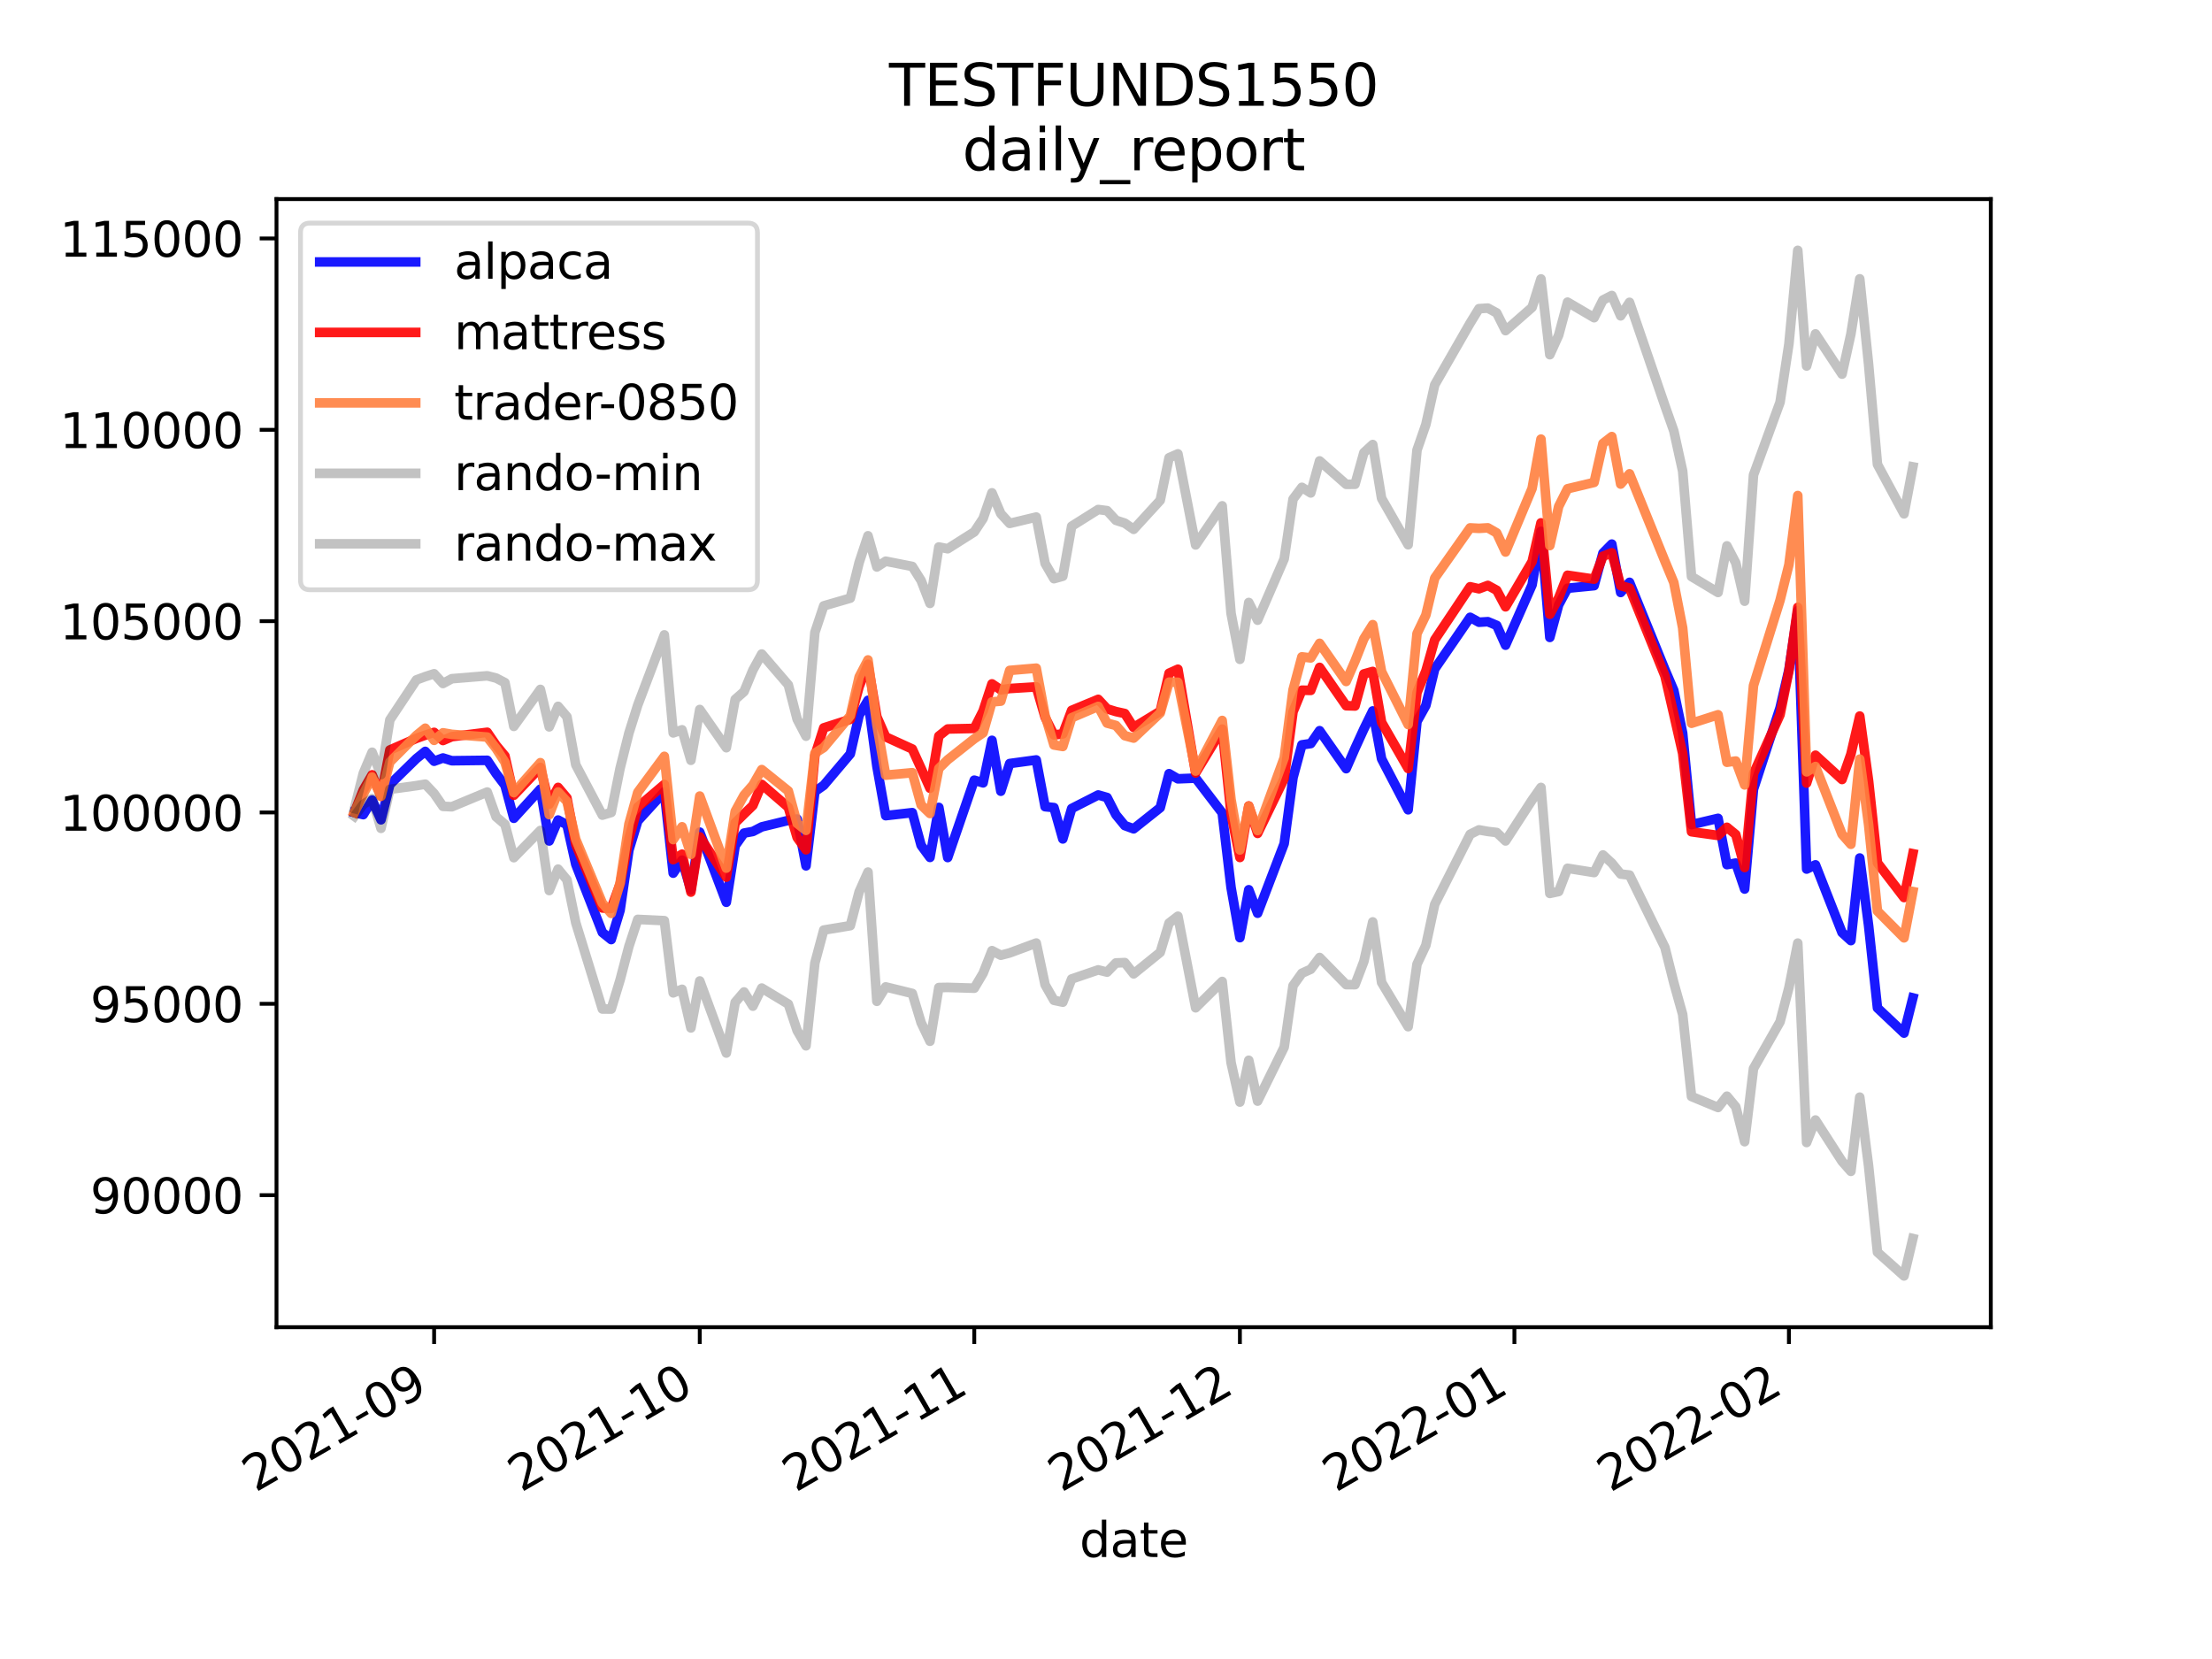 <?xml version="1.0" encoding="utf-8" standalone="no"?>
<!DOCTYPE svg PUBLIC "-//W3C//DTD SVG 1.1//EN"
  "http://www.w3.org/Graphics/SVG/1.1/DTD/svg11.dtd">
<svg height="345.6pt" version="1.1" viewBox="0 0 460.8 345.6" width="460.8pt" xmlns="http://www.w3.org/2000/svg" xmlns:xlink="http://www.w3.org/1999/xlink">
 <defs>
  <style type="text/css">*{stroke-linecap:butt;stroke-linejoin:round;}</style>
 </defs>
 <g id="figure_1">
  <g id="patch_1">
   <path d="M 0 345.6 
L 460.8 345.6 
L 460.8 0 
L 0 0 
z
" style="fill:#ffffff;"/>
  </g>
  <g id="axes_1">
   <g id="patch_2">
    <path d="M 57.6 276.48 
L 414.72 276.48 
L 414.72 41.472 
L 57.6 41.472 
z
" style="fill:#ffffff;"/>
   </g>
   <g id="matplotlib.axis_1">
    <g id="xtick_1">
     <g id="line2d_1">
      <defs>
       <path d="M 0 0 
L 0 3.5 
" id="mb16fd65c48" style="stroke:#000000;stroke-width:0.8;"/>
      </defs>
      <g>
       <use style="stroke:#000000;stroke-width:0.8;" x="90.434" xlink:href="#mb16fd65c48" y="276.48"/>
      </g>
     </g>
     <g id="text_1">
      <!-- 2021-09 -->
      <g transform="translate(53.21 310.952)rotate(-30)scale(0.1 -0.1)">
       <defs>
        <path d="M 1228 531 
L 3431 531 
L 3431 0 
L 469 0 
L 469 531 
Q 828 903 1448 1529 
Q 2069 2156 2228 2338 
Q 2531 2678 2651 2914 
Q 2772 3150 2772 3378 
Q 2772 3750 2511 3984 
Q 2250 4219 1831 4219 
Q 1534 4219 1204 4116 
Q 875 4013 500 3803 
L 500 4441 
Q 881 4594 1212 4672 
Q 1544 4750 1819 4750 
Q 2544 4750 2975 4387 
Q 3406 4025 3406 3419 
Q 3406 3131 3298 2873 
Q 3191 2616 2906 2266 
Q 2828 2175 2409 1742 
Q 1991 1309 1228 531 
z
" id="DejaVuSans-32" transform="scale(0.016)"/>
        <path d="M 2034 4250 
Q 1547 4250 1301 3770 
Q 1056 3291 1056 2328 
Q 1056 1369 1301 889 
Q 1547 409 2034 409 
Q 2525 409 2770 889 
Q 3016 1369 3016 2328 
Q 3016 3291 2770 3770 
Q 2525 4250 2034 4250 
z
M 2034 4750 
Q 2819 4750 3233 4129 
Q 3647 3509 3647 2328 
Q 3647 1150 3233 529 
Q 2819 -91 2034 -91 
Q 1250 -91 836 529 
Q 422 1150 422 2328 
Q 422 3509 836 4129 
Q 1250 4750 2034 4750 
z
" id="DejaVuSans-30" transform="scale(0.016)"/>
        <path d="M 794 531 
L 1825 531 
L 1825 4091 
L 703 3866 
L 703 4441 
L 1819 4666 
L 2450 4666 
L 2450 531 
L 3481 531 
L 3481 0 
L 794 0 
L 794 531 
z
" id="DejaVuSans-31" transform="scale(0.016)"/>
        <path d="M 313 2009 
L 1997 2009 
L 1997 1497 
L 313 1497 
L 313 2009 
z
" id="DejaVuSans-2d" transform="scale(0.016)"/>
        <path d="M 703 97 
L 703 672 
Q 941 559 1184 500 
Q 1428 441 1663 441 
Q 2288 441 2617 861 
Q 2947 1281 2994 2138 
Q 2813 1869 2534 1725 
Q 2256 1581 1919 1581 
Q 1219 1581 811 2004 
Q 403 2428 403 3163 
Q 403 3881 828 4315 
Q 1253 4750 1959 4750 
Q 2769 4750 3195 4129 
Q 3622 3509 3622 2328 
Q 3622 1225 3098 567 
Q 2575 -91 1691 -91 
Q 1453 -91 1209 -44 
Q 966 3 703 97 
z
M 1959 2075 
Q 2384 2075 2632 2365 
Q 2881 2656 2881 3163 
Q 2881 3666 2632 3958 
Q 2384 4250 1959 4250 
Q 1534 4250 1286 3958 
Q 1038 3666 1038 3163 
Q 1038 2656 1286 2365 
Q 1534 2075 1959 2075 
z
" id="DejaVuSans-39" transform="scale(0.016)"/>
       </defs>
       <use xlink:href="#DejaVuSans-32"/>
       <use x="63.623" xlink:href="#DejaVuSans-30"/>
       <use x="127.246" xlink:href="#DejaVuSans-32"/>
       <use x="190.869" xlink:href="#DejaVuSans-31"/>
       <use x="254.492" xlink:href="#DejaVuSans-2d"/>
       <use x="290.576" xlink:href="#DejaVuSans-30"/>
       <use x="354.199" xlink:href="#DejaVuSans-39"/>
      </g>
     </g>
    </g>
    <g id="xtick_2">
     <g id="line2d_2">
      <g>
       <use style="stroke:#000000;stroke-width:0.8;" x="145.773" xlink:href="#mb16fd65c48" y="276.48"/>
      </g>
     </g>
     <g id="text_2">
      <!-- 2021-10 -->
      <g transform="translate(108.548 310.952)rotate(-30)scale(0.1 -0.1)">
       <use xlink:href="#DejaVuSans-32"/>
       <use x="63.623" xlink:href="#DejaVuSans-30"/>
       <use x="127.246" xlink:href="#DejaVuSans-32"/>
       <use x="190.869" xlink:href="#DejaVuSans-31"/>
       <use x="254.492" xlink:href="#DejaVuSans-2d"/>
       <use x="290.576" xlink:href="#DejaVuSans-31"/>
       <use x="354.199" xlink:href="#DejaVuSans-30"/>
      </g>
     </g>
    </g>
    <g id="xtick_3">
     <g id="line2d_3">
      <g>
       <use style="stroke:#000000;stroke-width:0.8;" x="202.957" xlink:href="#mb16fd65c48" y="276.48"/>
      </g>
     </g>
     <g id="text_3">
      <!-- 2021-11 -->
      <g transform="translate(165.732 310.952)rotate(-30)scale(0.1 -0.1)">
       <use xlink:href="#DejaVuSans-32"/>
       <use x="63.623" xlink:href="#DejaVuSans-30"/>
       <use x="127.246" xlink:href="#DejaVuSans-32"/>
       <use x="190.869" xlink:href="#DejaVuSans-31"/>
       <use x="254.492" xlink:href="#DejaVuSans-2d"/>
       <use x="290.576" xlink:href="#DejaVuSans-31"/>
       <use x="354.199" xlink:href="#DejaVuSans-31"/>
      </g>
     </g>
    </g>
    <g id="xtick_4">
     <g id="line2d_4">
      <g>
       <use style="stroke:#000000;stroke-width:0.8;" x="258.296" xlink:href="#mb16fd65c48" y="276.48"/>
      </g>
     </g>
     <g id="text_4">
      <!-- 2021-12 -->
      <g transform="translate(221.071 310.952)rotate(-30)scale(0.1 -0.1)">
       <use xlink:href="#DejaVuSans-32"/>
       <use x="63.623" xlink:href="#DejaVuSans-30"/>
       <use x="127.246" xlink:href="#DejaVuSans-32"/>
       <use x="190.869" xlink:href="#DejaVuSans-31"/>
       <use x="254.492" xlink:href="#DejaVuSans-2d"/>
       <use x="290.576" xlink:href="#DejaVuSans-31"/>
       <use x="354.199" xlink:href="#DejaVuSans-32"/>
      </g>
     </g>
    </g>
    <g id="xtick_5">
     <g id="line2d_5">
      <g>
       <use style="stroke:#000000;stroke-width:0.8;" x="315.479" xlink:href="#mb16fd65c48" y="276.48"/>
      </g>
     </g>
     <g id="text_5">
      <!-- 2022-01 -->
      <g transform="translate(278.254 310.952)rotate(-30)scale(0.1 -0.1)">
       <use xlink:href="#DejaVuSans-32"/>
       <use x="63.623" xlink:href="#DejaVuSans-30"/>
       <use x="127.246" xlink:href="#DejaVuSans-32"/>
       <use x="190.869" xlink:href="#DejaVuSans-32"/>
       <use x="254.492" xlink:href="#DejaVuSans-2d"/>
       <use x="290.576" xlink:href="#DejaVuSans-30"/>
       <use x="354.199" xlink:href="#DejaVuSans-31"/>
      </g>
     </g>
    </g>
    <g id="xtick_6">
     <g id="line2d_6">
      <g>
       <use style="stroke:#000000;stroke-width:0.8;" x="372.662" xlink:href="#mb16fd65c48" y="276.48"/>
      </g>
     </g>
     <g id="text_6">
      <!-- 2022-02 -->
      <g transform="translate(335.438 310.952)rotate(-30)scale(0.1 -0.1)">
       <use xlink:href="#DejaVuSans-32"/>
       <use x="63.623" xlink:href="#DejaVuSans-30"/>
       <use x="127.246" xlink:href="#DejaVuSans-32"/>
       <use x="190.869" xlink:href="#DejaVuSans-32"/>
       <use x="254.492" xlink:href="#DejaVuSans-2d"/>
       <use x="290.576" xlink:href="#DejaVuSans-30"/>
       <use x="354.199" xlink:href="#DejaVuSans-32"/>
      </g>
     </g>
    </g>
    <g id="text_7">
     <!-- date -->
     <g transform="translate(224.885 324.351)scale(0.1 -0.1)">
      <defs>
       <path d="M 2906 2969 
L 2906 4863 
L 3481 4863 
L 3481 0 
L 2906 0 
L 2906 525 
Q 2725 213 2448 61 
Q 2172 -91 1784 -91 
Q 1150 -91 751 415 
Q 353 922 353 1747 
Q 353 2572 751 3078 
Q 1150 3584 1784 3584 
Q 2172 3584 2448 3432 
Q 2725 3281 2906 2969 
z
M 947 1747 
Q 947 1113 1208 752 
Q 1469 391 1925 391 
Q 2381 391 2643 752 
Q 2906 1113 2906 1747 
Q 2906 2381 2643 2742 
Q 2381 3103 1925 3103 
Q 1469 3103 1208 2742 
Q 947 2381 947 1747 
z
" id="DejaVuSans-64" transform="scale(0.016)"/>
       <path d="M 2194 1759 
Q 1497 1759 1228 1600 
Q 959 1441 959 1056 
Q 959 750 1161 570 
Q 1363 391 1709 391 
Q 2188 391 2477 730 
Q 2766 1069 2766 1631 
L 2766 1759 
L 2194 1759 
z
M 3341 1997 
L 3341 0 
L 2766 0 
L 2766 531 
Q 2569 213 2275 61 
Q 1981 -91 1556 -91 
Q 1019 -91 701 211 
Q 384 513 384 1019 
Q 384 1609 779 1909 
Q 1175 2209 1959 2209 
L 2766 2209 
L 2766 2266 
Q 2766 2663 2505 2880 
Q 2244 3097 1772 3097 
Q 1472 3097 1187 3025 
Q 903 2953 641 2809 
L 641 3341 
Q 956 3463 1253 3523 
Q 1550 3584 1831 3584 
Q 2591 3584 2966 3190 
Q 3341 2797 3341 1997 
z
" id="DejaVuSans-61" transform="scale(0.016)"/>
       <path d="M 1172 4494 
L 1172 3500 
L 2356 3500 
L 2356 3053 
L 1172 3053 
L 1172 1153 
Q 1172 725 1289 603 
Q 1406 481 1766 481 
L 2356 481 
L 2356 0 
L 1766 0 
Q 1100 0 847 248 
Q 594 497 594 1153 
L 594 3053 
L 172 3053 
L 172 3500 
L 594 3500 
L 594 4494 
L 1172 4494 
z
" id="DejaVuSans-74" transform="scale(0.016)"/>
       <path d="M 3597 1894 
L 3597 1613 
L 953 1613 
Q 991 1019 1311 708 
Q 1631 397 2203 397 
Q 2534 397 2845 478 
Q 3156 559 3463 722 
L 3463 178 
Q 3153 47 2828 -22 
Q 2503 -91 2169 -91 
Q 1331 -91 842 396 
Q 353 884 353 1716 
Q 353 2575 817 3079 
Q 1281 3584 2069 3584 
Q 2775 3584 3186 3129 
Q 3597 2675 3597 1894 
z
M 3022 2063 
Q 3016 2534 2758 2815 
Q 2500 3097 2075 3097 
Q 1594 3097 1305 2825 
Q 1016 2553 972 2059 
L 3022 2063 
z
" id="DejaVuSans-65" transform="scale(0.016)"/>
      </defs>
      <use xlink:href="#DejaVuSans-64"/>
      <use x="63.477" xlink:href="#DejaVuSans-61"/>
      <use x="124.756" xlink:href="#DejaVuSans-74"/>
      <use x="163.965" xlink:href="#DejaVuSans-65"/>
     </g>
    </g>
   </g>
   <g id="matplotlib.axis_2">
    <g id="ytick_1">
     <g id="line2d_7">
      <defs>
       <path d="M 0 0 
L -3.5 0 
" id="mba8b1dc6d7" style="stroke:#000000;stroke-width:0.8;"/>
      </defs>
      <g>
       <use style="stroke:#000000;stroke-width:0.8;" x="57.6" xlink:href="#mba8b1dc6d7" y="248.97"/>
      </g>
     </g>
     <g id="text_8">
      <!-- 90000 -->
      <g transform="translate(18.788 252.77)scale(0.1 -0.1)">
       <use xlink:href="#DejaVuSans-39"/>
       <use x="63.623" xlink:href="#DejaVuSans-30"/>
       <use x="127.246" xlink:href="#DejaVuSans-30"/>
       <use x="190.869" xlink:href="#DejaVuSans-30"/>
       <use x="254.492" xlink:href="#DejaVuSans-30"/>
      </g>
     </g>
    </g>
    <g id="ytick_2">
     <g id="line2d_8">
      <g>
       <use style="stroke:#000000;stroke-width:0.8;" x="57.6" xlink:href="#mba8b1dc6d7" y="209.112"/>
      </g>
     </g>
     <g id="text_9">
      <!-- 95000 -->
      <g transform="translate(18.788 212.911)scale(0.1 -0.1)">
       <defs>
        <path d="M 691 4666 
L 3169 4666 
L 3169 4134 
L 1269 4134 
L 1269 2991 
Q 1406 3038 1543 3061 
Q 1681 3084 1819 3084 
Q 2600 3084 3056 2656 
Q 3513 2228 3513 1497 
Q 3513 744 3044 326 
Q 2575 -91 1722 -91 
Q 1428 -91 1123 -41 
Q 819 9 494 109 
L 494 744 
Q 775 591 1075 516 
Q 1375 441 1709 441 
Q 2250 441 2565 725 
Q 2881 1009 2881 1497 
Q 2881 1984 2565 2268 
Q 2250 2553 1709 2553 
Q 1456 2553 1204 2497 
Q 953 2441 691 2322 
L 691 4666 
z
" id="DejaVuSans-35" transform="scale(0.016)"/>
       </defs>
       <use xlink:href="#DejaVuSans-39"/>
       <use x="63.623" xlink:href="#DejaVuSans-35"/>
       <use x="127.246" xlink:href="#DejaVuSans-30"/>
       <use x="190.869" xlink:href="#DejaVuSans-30"/>
       <use x="254.492" xlink:href="#DejaVuSans-30"/>
      </g>
     </g>
    </g>
    <g id="ytick_3">
     <g id="line2d_9">
      <g>
       <use style="stroke:#000000;stroke-width:0.8;" x="57.6" xlink:href="#mba8b1dc6d7" y="169.253"/>
      </g>
     </g>
     <g id="text_10">
      <!-- 100000 -->
      <g transform="translate(12.425 173.052)scale(0.1 -0.1)">
       <use xlink:href="#DejaVuSans-31"/>
       <use x="63.623" xlink:href="#DejaVuSans-30"/>
       <use x="127.246" xlink:href="#DejaVuSans-30"/>
       <use x="190.869" xlink:href="#DejaVuSans-30"/>
       <use x="254.492" xlink:href="#DejaVuSans-30"/>
       <use x="318.115" xlink:href="#DejaVuSans-30"/>
      </g>
     </g>
    </g>
    <g id="ytick_4">
     <g id="line2d_10">
      <g>
       <use style="stroke:#000000;stroke-width:0.8;" x="57.6" xlink:href="#mba8b1dc6d7" y="129.394"/>
      </g>
     </g>
     <g id="text_11">
      <!-- 105000 -->
      <g transform="translate(12.425 133.194)scale(0.1 -0.1)">
       <use xlink:href="#DejaVuSans-31"/>
       <use x="63.623" xlink:href="#DejaVuSans-30"/>
       <use x="127.246" xlink:href="#DejaVuSans-35"/>
       <use x="190.869" xlink:href="#DejaVuSans-30"/>
       <use x="254.492" xlink:href="#DejaVuSans-30"/>
       <use x="318.115" xlink:href="#DejaVuSans-30"/>
      </g>
     </g>
    </g>
    <g id="ytick_5">
     <g id="line2d_11">
      <g>
       <use style="stroke:#000000;stroke-width:0.8;" x="57.6" xlink:href="#mba8b1dc6d7" y="89.536"/>
      </g>
     </g>
     <g id="text_12">
      <!-- 110000 -->
      <g transform="translate(12.425 93.335)scale(0.1 -0.1)">
       <use xlink:href="#DejaVuSans-31"/>
       <use x="63.623" xlink:href="#DejaVuSans-31"/>
       <use x="127.246" xlink:href="#DejaVuSans-30"/>
       <use x="190.869" xlink:href="#DejaVuSans-30"/>
       <use x="254.492" xlink:href="#DejaVuSans-30"/>
       <use x="318.115" xlink:href="#DejaVuSans-30"/>
      </g>
     </g>
    </g>
    <g id="ytick_6">
     <g id="line2d_12">
      <g>
       <use style="stroke:#000000;stroke-width:0.8;" x="57.6" xlink:href="#mba8b1dc6d7" y="49.677"/>
      </g>
     </g>
     <g id="text_13">
      <!-- 115000 -->
      <g transform="translate(12.425 53.476)scale(0.1 -0.1)">
       <use xlink:href="#DejaVuSans-31"/>
       <use x="63.623" xlink:href="#DejaVuSans-31"/>
       <use x="127.246" xlink:href="#DejaVuSans-35"/>
       <use x="190.869" xlink:href="#DejaVuSans-30"/>
       <use x="254.492" xlink:href="#DejaVuSans-30"/>
       <use x="318.115" xlink:href="#DejaVuSans-30"/>
      </g>
     </g>
    </g>
   </g>
   <g id="line2d_13">
    <path clip-path="url(#pa8672c5109)" d="M 73.833 169.253 
L 75.677 169.704 
L 77.522 166.679 
L 79.367 170.78 
L 81.211 163.434 
L 86.745 158.024 
L 88.59 156.531 
L 90.434 158.577 
L 92.279 157.902 
L 94.124 158.475 
L 101.502 158.388 
L 103.347 161.159 
L 105.191 163.588 
L 107.036 170.463 
L 112.57 164.391 
L 114.415 175.188 
L 116.259 170.83 
L 118.104 171.81 
L 119.948 180.066 
L 125.482 194.242 
L 127.327 195.729 
L 129.172 189.645 
L 131.016 177.079 
L 132.861 171.015 
L 138.395 164.939 
L 140.239 181.894 
L 142.084 179.19 
L 143.929 185.384 
L 145.773 173.347 
L 151.307 187.962 
L 153.152 176.162 
L 154.996 173.55 
L 156.841 173.212 
L 158.686 172.254 
L 164.22 170.905 
L 166.064 170.619 
L 167.909 180.37 
L 169.753 164.892 
L 171.598 163.596 
L 177.132 157.057 
L 178.977 148.983 
L 180.821 145.894 
L 182.666 159.611 
L 184.51 169.916 
L 190.044 169.288 
L 191.889 176.103 
L 193.734 178.613 
L 195.578 168.194 
L 197.423 178.64 
L 202.957 162.528 
L 204.801 163.083 
L 206.646 154.225 
L 208.491 164.826 
L 210.335 159.061 
L 215.869 158.308 
L 217.714 168.048 
L 219.558 168.236 
L 221.403 174.765 
L 223.248 168.428 
L 228.781 165.606 
L 230.626 166.135 
L 232.471 169.735 
L 234.315 171.984 
L 236.16 172.658 
L 241.694 168.257 
L 243.539 161.169 
L 245.383 162.243 
L 249.072 162.097 
L 254.606 169.331 
L 256.451 184.887 
L 258.296 195.335 
L 260.14 185.352 
L 261.985 190.241 
L 267.519 175.744 
L 269.363 161.984 
L 271.208 155.165 
L 273.053 154.898 
L 274.897 152.215 
L 280.431 160.126 
L 282.276 155.905 
L 284.12 151.871 
L 285.965 148.099 
L 287.81 158.086 
L 293.343 168.694 
L 295.188 150.286 
L 297.033 146.964 
L 298.877 139.353 
L 306.256 128.598 
L 308.1 129.622 
L 309.945 129.508 
L 311.79 130.279 
L 313.634 134.404 
L 319.168 121.824 
L 321.013 110.691 
L 322.858 132.787 
L 324.702 125.992 
L 326.547 122.543 
L 332.081 122.003 
L 333.925 115.212 
L 335.77 113.346 
L 337.615 123.424 
L 339.459 121.309 
L 346.838 139.488 
L 348.682 143.82 
L 350.527 152.71 
L 352.372 171.782 
L 357.905 170.475 
L 359.75 180.119 
L 361.595 179.794 
L 363.439 185.201 
L 365.284 164.404 
L 370.818 147.459 
L 372.662 139.525 
L 374.507 127.202 
L 376.352 181.041 
L 378.196 180.161 
L 383.73 194.265 
L 385.575 195.944 
L 387.42 178.739 
L 389.264 192.829 
L 391.109 209.973 
L 396.643 215.208 
L 398.487 207.882 
" style="fill:none;stroke:#0000ff;stroke-linecap:square;stroke-opacity:0.9;stroke-width:2;"/>
   </g>
   <g id="line2d_14">
    <path clip-path="url(#pa8672c5109)" d="M 73.833 169.253 
L 75.677 164.575 
L 77.522 161.405 
L 79.367 165.872 
L 81.211 156.238 
L 86.745 153.814 
L 88.59 153.147 
L 90.434 152.566 
L 92.279 154.26 
L 94.124 153.463 
L 101.502 152.546 
L 103.347 155.255 
L 105.191 157.485 
L 107.036 165.67 
L 112.57 159.868 
L 114.415 167.519 
L 116.259 164.032 
L 118.104 166.226 
L 119.948 175.939 
L 125.482 189.146 
L 127.327 189.247 
L 129.172 184.167 
L 131.016 174.738 
L 132.861 168.125 
L 138.395 163.419 
L 140.239 179.081 
L 142.084 177.944 
L 143.929 185.845 
L 145.773 174.327 
L 151.307 182.733 
L 153.152 171.405 
L 154.996 169.58 
L 156.841 167.794 
L 158.686 163.403 
L 164.22 168.171 
L 166.064 174.469 
L 167.909 177.025 
L 169.753 157.415 
L 171.598 151.626 
L 177.132 149.85 
L 178.977 143.029 
L 180.821 138.386 
L 182.666 149.313 
L 184.51 153.507 
L 190.044 156.032 
L 191.889 160.083 
L 193.734 164.205 
L 195.578 153.331 
L 197.423 151.862 
L 202.957 151.745 
L 204.801 148.093 
L 206.646 142.463 
L 208.491 143.713 
L 210.335 143.431 
L 215.869 143.09 
L 217.714 149.427 
L 219.558 153.094 
L 221.403 152.889 
L 223.248 147.98 
L 228.781 145.687 
L 230.626 147.663 
L 232.471 148.233 
L 234.315 148.637 
L 236.16 151.538 
L 241.694 148.167 
L 243.539 140.24 
L 245.383 139.409 
L 249.072 161.02 
L 254.606 151.887 
L 256.451 169.541 
L 258.296 178.629 
L 260.14 167.893 
L 261.985 173.611 
L 267.519 162.196 
L 269.363 148.272 
L 271.208 143.781 
L 273.053 143.822 
L 274.897 139.03 
L 280.431 147.012 
L 282.276 147.069 
L 284.12 140.392 
L 285.965 139.877 
L 287.81 150.473 
L 293.343 160.096 
L 295.188 144.281 
L 297.033 139.784 
L 298.877 133.291 
L 306.256 122.235 
L 308.1 122.654 
L 309.945 121.952 
L 311.79 122.965 
L 313.634 126.409 
L 319.168 116.996 
L 321.013 108.92 
L 322.858 127.965 
L 324.702 124.541 
L 326.547 119.835 
L 332.081 120.646 
L 333.925 115.879 
L 335.77 115.154 
L 337.615 121.997 
L 339.459 122.524 
L 346.838 140.801 
L 348.682 148.812 
L 350.527 156.93 
L 352.372 173.27 
L 357.905 174.043 
L 359.75 172.34 
L 361.595 173.854 
L 363.439 180.714 
L 365.284 161.18 
L 370.818 148.894 
L 372.662 139.756 
L 374.507 126.522 
L 376.352 163.131 
L 378.196 157.326 
L 383.73 162.381 
L 385.575 157.114 
L 387.42 149.167 
L 389.264 162.694 
L 391.109 179.753 
L 396.643 186.971 
L 398.487 177.845 
" style="fill:none;stroke:#ff0000;stroke-linecap:square;stroke-opacity:0.9;stroke-width:2;"/>
   </g>
   <g id="line2d_15">
    <path clip-path="url(#pa8672c5109)" d="M 73.833 169.253 
L 75.677 165.45 
L 77.522 161.889 
L 79.367 165.865 
L 81.211 158.75 
L 86.745 153.203 
L 88.59 151.7 
L 90.434 154.226 
L 92.279 152.656 
L 94.124 152.975 
L 101.502 153.544 
L 103.347 155.913 
L 105.191 158.773 
L 107.036 165.12 
L 112.57 158.879 
L 114.415 169.706 
L 116.259 164.986 
L 118.104 166.96 
L 119.948 174.853 
L 125.482 188.143 
L 127.327 190.277 
L 129.172 183.94 
L 131.016 171.673 
L 132.861 165.051 
L 138.395 157.559 
L 140.239 174.903 
L 142.084 172.235 
L 143.929 177.973 
L 145.773 165.835 
L 151.307 180.845 
L 153.152 169.032 
L 154.996 165.658 
L 156.841 163.546 
L 158.686 160.322 
L 164.22 164.773 
L 166.064 171.541 
L 167.909 172.972 
L 169.753 156.902 
L 171.598 155.729 
L 177.132 149.106 
L 178.977 141.013 
L 180.821 137.477 
L 182.666 150.95 
L 184.51 161.476 
L 190.044 160.969 
L 191.889 167.681 
L 193.734 169.468 
L 195.578 160.084 
L 197.423 158.273 
L 202.957 153.904 
L 204.801 152.66 
L 206.646 146.218 
L 208.491 146.059 
L 210.335 139.66 
L 215.869 139.191 
L 217.714 149.059 
L 219.558 155.194 
L 221.403 155.503 
L 223.248 149.521 
L 228.781 147.156 
L 230.626 150.634 
L 232.471 151.128 
L 234.315 153.255 
L 236.16 153.756 
L 241.694 148.537 
L 243.539 142.108 
L 245.383 142.131 
L 249.072 160.628 
L 254.606 150.089 
L 256.451 166.571 
L 258.296 177.062 
L 260.14 167.942 
L 261.985 173.012 
L 267.519 157.866 
L 269.363 143.717 
L 271.208 136.833 
L 273.053 137.055 
L 274.897 134.017 
L 280.431 141.961 
L 282.276 137.725 
L 284.12 133.054 
L 285.965 130.127 
L 287.81 139.916 
L 293.343 150.934 
L 295.188 131.985 
L 297.033 128.134 
L 298.877 120.43 
L 306.256 109.968 
L 308.1 110.066 
L 309.945 109.958 
L 311.79 111.02 
L 313.634 114.992 
L 319.168 101.74 
L 321.013 91.476 
L 322.858 113.651 
L 324.702 105.493 
L 326.547 101.82 
L 332.081 100.496 
L 333.925 92.377 
L 335.77 90.945 
L 337.615 100.841 
L 339.459 98.703 
L 346.838 116.91 
L 348.682 121.34 
L 350.527 130.781 
L 352.372 150.673 
L 357.905 148.895 
L 359.75 158.792 
L 361.595 158.536 
L 363.439 163.512 
L 365.284 142.816 
L 370.818 125.051 
L 372.662 117.635 
L 374.507 103.23 
L 376.352 160.788 
L 378.196 159.673 
L 383.73 173.789 
L 385.575 175.883 
L 387.42 158.141 
L 389.264 171.791 
L 391.109 189.794 
L 396.643 195.368 
L 398.487 185.74 
" style="fill:none;stroke:#ff8040;stroke-linecap:square;stroke-opacity:0.9;stroke-width:2;"/>
   </g>
   <g id="line2d_16">
    <path clip-path="url(#pa8672c5109)" d="M 73.833 170.05 
L 75.677 167.562 
L 77.522 166.361 
L 79.367 172.563 
L 81.211 164.434 
L 86.745 163.664 
L 88.59 163.357 
L 90.434 165.301 
L 92.279 167.978 
L 94.124 168.063 
L 101.502 164.993 
L 103.347 170.157 
L 105.191 171.721 
L 107.036 178.665 
L 112.57 173.003 
L 114.415 185.515 
L 116.259 181.052 
L 118.104 183.294 
L 119.948 192.237 
L 125.482 210.192 
L 127.327 210.206 
L 129.172 204.147 
L 131.016 197.142 
L 132.861 191.524 
L 138.395 191.791 
L 140.239 206.83 
L 142.084 206.092 
L 143.929 214.135 
L 145.773 204.352 
L 151.307 219.366 
L 153.152 208.803 
L 154.996 206.645 
L 156.841 209.601 
L 158.686 205.835 
L 164.22 209.168 
L 166.064 214.686 
L 167.909 217.86 
L 169.753 200.619 
L 171.598 193.75 
L 177.132 192.834 
L 178.977 185.788 
L 180.821 181.672 
L 182.666 208.588 
L 184.51 205.591 
L 190.044 206.947 
L 191.889 213.036 
L 193.734 216.911 
L 195.578 205.724 
L 197.423 205.693 
L 202.957 205.858 
L 204.801 202.747 
L 206.646 198.038 
L 208.491 198.993 
L 210.335 198.508 
L 215.869 196.451 
L 217.714 205.149 
L 219.558 208.378 
L 221.403 208.771 
L 223.248 203.939 
L 228.781 202.045 
L 230.626 202.512 
L 232.471 200.6 
L 234.315 200.528 
L 236.16 202.873 
L 241.694 198.395 
L 243.539 192.291 
L 245.383 190.869 
L 249.072 209.94 
L 254.606 204.46 
L 256.451 221.362 
L 258.296 229.582 
L 260.14 220.876 
L 261.985 229.376 
L 267.519 218.142 
L 269.363 205.331 
L 271.208 202.745 
L 273.053 201.914 
L 274.897 199.465 
L 280.431 205.114 
L 282.276 205.128 
L 284.12 200.289 
L 285.965 192.052 
L 287.81 204.663 
L 293.343 213.875 
L 295.188 200.855 
L 297.033 196.927 
L 298.877 188.389 
L 306.256 173.801 
L 308.1 172.877 
L 309.945 173.206 
L 311.79 173.425 
L 313.634 175.183 
L 319.168 166.651 
L 321.013 164.036 
L 322.858 186.118 
L 324.702 185.717 
L 326.547 180.879 
L 332.081 181.768 
L 333.925 178.104 
L 335.77 179.801 
L 337.615 182.078 
L 339.459 182.292 
L 346.838 197.368 
L 348.682 204.72 
L 350.527 211.317 
L 352.372 228.417 
L 357.905 230.712 
L 359.75 228.356 
L 361.595 230.572 
L 363.439 237.837 
L 365.284 222.596 
L 370.818 212.858 
L 372.662 205.749 
L 374.507 196.466 
L 376.352 238.007 
L 378.196 233.321 
L 383.73 241.922 
L 385.575 244.013 
L 387.42 228.557 
L 389.264 242.914 
L 391.109 260.861 
L 396.643 265.798 
L 398.487 258.015 
" style="fill:none;stroke:#0d0d0d;stroke-linecap:square;stroke-opacity:0.25;stroke-width:2;"/>
   </g>
   <g id="line2d_17">
    <path clip-path="url(#pa8672c5109)" d="M 73.833 168.456 
L 75.677 161.093 
L 77.522 156.706 
L 79.367 161.374 
L 81.211 149.969 
L 86.745 141.637 
L 88.59 140.952 
L 90.434 140.354 
L 92.279 142.386 
L 94.124 141.388 
L 101.502 140.784 
L 103.347 141.25 
L 105.191 142.21 
L 107.036 151.318 
L 112.57 143.614 
L 114.415 151.42 
L 116.259 147.145 
L 118.104 149.311 
L 119.948 159.329 
L 125.482 169.81 
L 127.327 169.254 
L 129.172 160.067 
L 131.016 152.712 
L 132.861 146.867 
L 138.395 132.252 
L 140.239 152.677 
L 142.084 152.032 
L 143.929 158.38 
L 145.773 147.801 
L 151.307 155.761 
L 153.152 145.695 
L 154.996 144.078 
L 156.841 139.593 
L 158.686 136.245 
L 164.22 142.671 
L 166.064 149.832 
L 167.909 153.36 
L 169.753 131.752 
L 171.598 126.213 
L 177.132 124.605 
L 178.977 117.172 
L 180.821 111.611 
L 182.666 118.108 
L 184.51 116.909 
L 190.044 118.001 
L 191.889 120.935 
L 193.734 125.697 
L 195.578 113.948 
L 197.423 114.314 
L 202.957 110.808 
L 204.801 108.014 
L 206.646 102.664 
L 208.491 107.02 
L 210.335 109.037 
L 215.869 107.71 
L 217.714 117.373 
L 219.558 120.549 
L 221.403 120.034 
L 223.248 109.618 
L 228.781 106.14 
L 230.626 106.379 
L 232.471 108.388 
L 234.315 108.979 
L 236.16 110.269 
L 241.694 104.227 
L 243.539 95.357 
L 245.383 94.55 
L 249.072 113.521 
L 254.606 105.373 
L 256.451 127.772 
L 258.296 137.349 
L 260.14 125.51 
L 261.985 129.195 
L 267.519 116.422 
L 269.363 103.975 
L 271.208 101.519 
L 273.053 102.688 
L 274.897 96.013 
L 280.431 100.891 
L 282.276 100.882 
L 284.12 94.295 
L 285.965 92.603 
L 287.81 103.811 
L 293.343 113.483 
L 295.188 93.763 
L 297.033 88.438 
L 298.877 80.165 
L 306.256 67.305 
L 308.1 64.301 
L 309.945 64.182 
L 311.79 65.189 
L 313.634 68.878 
L 319.168 64.022 
L 321.013 58.11 
L 322.858 73.888 
L 324.702 69.816 
L 326.547 62.941 
L 332.081 66.184 
L 333.925 62.502 
L 335.77 61.559 
L 337.615 65.797 
L 339.459 62.984 
L 346.838 84.532 
L 348.682 89.754 
L 350.527 98.139 
L 352.372 120.105 
L 357.905 123.425 
L 359.75 113.714 
L 361.595 117.263 
L 363.439 125.241 
L 365.284 98.952 
L 370.818 83.8 
L 372.662 71.659 
L 374.507 52.154 
L 376.352 76.242 
L 378.196 69.554 
L 383.73 77.936 
L 385.575 69.584 
L 387.42 58.086 
L 389.264 75.931 
L 391.109 96.747 
L 396.643 107.042 
L 398.487 97.255 
" style="fill:none;stroke:#0d0d0d;stroke-linecap:square;stroke-opacity:0.25;stroke-width:2;"/>
   </g>
   <g id="patch_3">
    <path d="M 57.6 276.48 
L 57.6 41.472 
" style="fill:none;stroke:#000000;stroke-linecap:square;stroke-linejoin:miter;stroke-width:0.8;"/>
   </g>
   <g id="patch_4">
    <path d="M 414.72 276.48 
L 414.72 41.472 
" style="fill:none;stroke:#000000;stroke-linecap:square;stroke-linejoin:miter;stroke-width:0.8;"/>
   </g>
   <g id="patch_5">
    <path d="M 57.6 276.48 
L 414.72 276.48 
" style="fill:none;stroke:#000000;stroke-linecap:square;stroke-linejoin:miter;stroke-width:0.8;"/>
   </g>
   <g id="patch_6">
    <path d="M 57.6 41.472 
L 414.72 41.472 
" style="fill:none;stroke:#000000;stroke-linecap:square;stroke-linejoin:miter;stroke-width:0.8;"/>
   </g>
   <g id="text_14">
    <!-- TESTFUNDS1550 -->
    <g transform="translate(185.2 22.035)scale(0.12 -0.12)">
     <defs>
      <path d="M -19 4666 
L 3928 4666 
L 3928 4134 
L 2272 4134 
L 2272 0 
L 1638 0 
L 1638 4134 
L -19 4134 
L -19 4666 
z
" id="DejaVuSans-54" transform="scale(0.016)"/>
      <path d="M 628 4666 
L 3578 4666 
L 3578 4134 
L 1259 4134 
L 1259 2753 
L 3481 2753 
L 3481 2222 
L 1259 2222 
L 1259 531 
L 3634 531 
L 3634 0 
L 628 0 
L 628 4666 
z
" id="DejaVuSans-45" transform="scale(0.016)"/>
      <path d="M 3425 4513 
L 3425 3897 
Q 3066 4069 2747 4153 
Q 2428 4238 2131 4238 
Q 1616 4238 1336 4038 
Q 1056 3838 1056 3469 
Q 1056 3159 1242 3001 
Q 1428 2844 1947 2747 
L 2328 2669 
Q 3034 2534 3370 2195 
Q 3706 1856 3706 1288 
Q 3706 609 3251 259 
Q 2797 -91 1919 -91 
Q 1588 -91 1214 -16 
Q 841 59 441 206 
L 441 856 
Q 825 641 1194 531 
Q 1563 422 1919 422 
Q 2459 422 2753 634 
Q 3047 847 3047 1241 
Q 3047 1584 2836 1778 
Q 2625 1972 2144 2069 
L 1759 2144 
Q 1053 2284 737 2584 
Q 422 2884 422 3419 
Q 422 4038 858 4394 
Q 1294 4750 2059 4750 
Q 2388 4750 2728 4690 
Q 3069 4631 3425 4513 
z
" id="DejaVuSans-53" transform="scale(0.016)"/>
      <path d="M 628 4666 
L 3309 4666 
L 3309 4134 
L 1259 4134 
L 1259 2759 
L 3109 2759 
L 3109 2228 
L 1259 2228 
L 1259 0 
L 628 0 
L 628 4666 
z
" id="DejaVuSans-46" transform="scale(0.016)"/>
      <path d="M 556 4666 
L 1191 4666 
L 1191 1831 
Q 1191 1081 1462 751 
Q 1734 422 2344 422 
Q 2950 422 3222 751 
Q 3494 1081 3494 1831 
L 3494 4666 
L 4128 4666 
L 4128 1753 
Q 4128 841 3676 375 
Q 3225 -91 2344 -91 
Q 1459 -91 1007 375 
Q 556 841 556 1753 
L 556 4666 
z
" id="DejaVuSans-55" transform="scale(0.016)"/>
      <path d="M 628 4666 
L 1478 4666 
L 3547 763 
L 3547 4666 
L 4159 4666 
L 4159 0 
L 3309 0 
L 1241 3903 
L 1241 0 
L 628 0 
L 628 4666 
z
" id="DejaVuSans-4e" transform="scale(0.016)"/>
      <path d="M 1259 4147 
L 1259 519 
L 2022 519 
Q 2988 519 3436 956 
Q 3884 1394 3884 2338 
Q 3884 3275 3436 3711 
Q 2988 4147 2022 4147 
L 1259 4147 
z
M 628 4666 
L 1925 4666 
Q 3281 4666 3915 4102 
Q 4550 3538 4550 2338 
Q 4550 1131 3912 565 
Q 3275 0 1925 0 
L 628 0 
L 628 4666 
z
" id="DejaVuSans-44" transform="scale(0.016)"/>
     </defs>
     <use xlink:href="#DejaVuSans-54"/>
     <use x="61.084" xlink:href="#DejaVuSans-45"/>
     <use x="124.268" xlink:href="#DejaVuSans-53"/>
     <use x="187.744" xlink:href="#DejaVuSans-54"/>
     <use x="248.828" xlink:href="#DejaVuSans-46"/>
     <use x="306.348" xlink:href="#DejaVuSans-55"/>
     <use x="379.541" xlink:href="#DejaVuSans-4e"/>
     <use x="454.346" xlink:href="#DejaVuSans-44"/>
     <use x="531.348" xlink:href="#DejaVuSans-53"/>
     <use x="594.824" xlink:href="#DejaVuSans-31"/>
     <use x="658.447" xlink:href="#DejaVuSans-35"/>
     <use x="722.07" xlink:href="#DejaVuSans-35"/>
     <use x="785.693" xlink:href="#DejaVuSans-30"/>
    </g>
    <!-- daily_report -->
    <g transform="translate(200.467 35.472)scale(0.12 -0.12)">
     <defs>
      <path d="M 603 3500 
L 1178 3500 
L 1178 0 
L 603 0 
L 603 3500 
z
M 603 4863 
L 1178 4863 
L 1178 4134 
L 603 4134 
L 603 4863 
z
" id="DejaVuSans-69" transform="scale(0.016)"/>
      <path d="M 603 4863 
L 1178 4863 
L 1178 0 
L 603 0 
L 603 4863 
z
" id="DejaVuSans-6c" transform="scale(0.016)"/>
      <path d="M 2059 -325 
Q 1816 -950 1584 -1140 
Q 1353 -1331 966 -1331 
L 506 -1331 
L 506 -850 
L 844 -850 
Q 1081 -850 1212 -737 
Q 1344 -625 1503 -206 
L 1606 56 
L 191 3500 
L 800 3500 
L 1894 763 
L 2988 3500 
L 3597 3500 
L 2059 -325 
z
" id="DejaVuSans-79" transform="scale(0.016)"/>
      <path d="M 3263 -1063 
L 3263 -1509 
L -63 -1509 
L -63 -1063 
L 3263 -1063 
z
" id="DejaVuSans-5f" transform="scale(0.016)"/>
      <path d="M 2631 2963 
Q 2534 3019 2420 3045 
Q 2306 3072 2169 3072 
Q 1681 3072 1420 2755 
Q 1159 2438 1159 1844 
L 1159 0 
L 581 0 
L 581 3500 
L 1159 3500 
L 1159 2956 
Q 1341 3275 1631 3429 
Q 1922 3584 2338 3584 
Q 2397 3584 2469 3576 
Q 2541 3569 2628 3553 
L 2631 2963 
z
" id="DejaVuSans-72" transform="scale(0.016)"/>
      <path d="M 1159 525 
L 1159 -1331 
L 581 -1331 
L 581 3500 
L 1159 3500 
L 1159 2969 
Q 1341 3281 1617 3432 
Q 1894 3584 2278 3584 
Q 2916 3584 3314 3078 
Q 3713 2572 3713 1747 
Q 3713 922 3314 415 
Q 2916 -91 2278 -91 
Q 1894 -91 1617 61 
Q 1341 213 1159 525 
z
M 3116 1747 
Q 3116 2381 2855 2742 
Q 2594 3103 2138 3103 
Q 1681 3103 1420 2742 
Q 1159 2381 1159 1747 
Q 1159 1113 1420 752 
Q 1681 391 2138 391 
Q 2594 391 2855 752 
Q 3116 1113 3116 1747 
z
" id="DejaVuSans-70" transform="scale(0.016)"/>
      <path d="M 1959 3097 
Q 1497 3097 1228 2736 
Q 959 2375 959 1747 
Q 959 1119 1226 758 
Q 1494 397 1959 397 
Q 2419 397 2687 759 
Q 2956 1122 2956 1747 
Q 2956 2369 2687 2733 
Q 2419 3097 1959 3097 
z
M 1959 3584 
Q 2709 3584 3137 3096 
Q 3566 2609 3566 1747 
Q 3566 888 3137 398 
Q 2709 -91 1959 -91 
Q 1206 -91 779 398 
Q 353 888 353 1747 
Q 353 2609 779 3096 
Q 1206 3584 1959 3584 
z
" id="DejaVuSans-6f" transform="scale(0.016)"/>
     </defs>
     <use xlink:href="#DejaVuSans-64"/>
     <use x="63.477" xlink:href="#DejaVuSans-61"/>
     <use x="124.756" xlink:href="#DejaVuSans-69"/>
     <use x="152.539" xlink:href="#DejaVuSans-6c"/>
     <use x="180.322" xlink:href="#DejaVuSans-79"/>
     <use x="239.502" xlink:href="#DejaVuSans-5f"/>
     <use x="289.502" xlink:href="#DejaVuSans-72"/>
     <use x="328.365" xlink:href="#DejaVuSans-65"/>
     <use x="389.889" xlink:href="#DejaVuSans-70"/>
     <use x="453.365" xlink:href="#DejaVuSans-6f"/>
     <use x="514.547" xlink:href="#DejaVuSans-72"/>
     <use x="555.66" xlink:href="#DejaVuSans-74"/>
    </g>
   </g>
   <g id="legend_1">
    <g id="patch_7">
     <path d="M 64.6 122.863 
L 155.792 122.863 
Q 157.792 122.863 157.792 120.863 
L 157.792 48.472 
Q 157.792 46.472 155.792 46.472 
L 64.6 46.472 
Q 62.6 46.472 62.6 48.472 
L 62.6 120.863 
Q 62.6 122.863 64.6 122.863 
z
" style="fill:#ffffff;opacity:0.8;stroke:#cccccc;stroke-linejoin:miter;"/>
    </g>
    <g id="line2d_18">
     <path d="M 66.6 54.57 
L 86.6 54.57 
" style="fill:none;stroke:#0000ff;stroke-linecap:square;stroke-opacity:0.9;stroke-width:2;"/>
    </g>
    <g id="line2d_19"/>
    <g id="text_15">
     <!-- alpaca -->
     <g transform="translate(94.6 58.07)scale(0.1 -0.1)">
      <defs>
       <path d="M 3122 3366 
L 3122 2828 
Q 2878 2963 2633 3030 
Q 2388 3097 2138 3097 
Q 1578 3097 1268 2742 
Q 959 2388 959 1747 
Q 959 1106 1268 751 
Q 1578 397 2138 397 
Q 2388 397 2633 464 
Q 2878 531 3122 666 
L 3122 134 
Q 2881 22 2623 -34 
Q 2366 -91 2075 -91 
Q 1284 -91 818 406 
Q 353 903 353 1747 
Q 353 2603 823 3093 
Q 1294 3584 2113 3584 
Q 2378 3584 2631 3529 
Q 2884 3475 3122 3366 
z
" id="DejaVuSans-63" transform="scale(0.016)"/>
      </defs>
      <use xlink:href="#DejaVuSans-61"/>
      <use x="61.279" xlink:href="#DejaVuSans-6c"/>
      <use x="89.062" xlink:href="#DejaVuSans-70"/>
      <use x="152.539" xlink:href="#DejaVuSans-61"/>
      <use x="213.818" xlink:href="#DejaVuSans-63"/>
      <use x="268.799" xlink:href="#DejaVuSans-61"/>
     </g>
    </g>
    <g id="line2d_20">
     <path d="M 66.6 69.249 
L 86.6 69.249 
" style="fill:none;stroke:#ff0000;stroke-linecap:square;stroke-opacity:0.9;stroke-width:2;"/>
    </g>
    <g id="line2d_21"/>
    <g id="text_16">
     <!-- mattress -->
     <g transform="translate(94.6 72.749)scale(0.1 -0.1)">
      <defs>
       <path d="M 3328 2828 
Q 3544 3216 3844 3400 
Q 4144 3584 4550 3584 
Q 5097 3584 5394 3201 
Q 5691 2819 5691 2113 
L 5691 0 
L 5113 0 
L 5113 2094 
Q 5113 2597 4934 2840 
Q 4756 3084 4391 3084 
Q 3944 3084 3684 2787 
Q 3425 2491 3425 1978 
L 3425 0 
L 2847 0 
L 2847 2094 
Q 2847 2600 2669 2842 
Q 2491 3084 2119 3084 
Q 1678 3084 1418 2786 
Q 1159 2488 1159 1978 
L 1159 0 
L 581 0 
L 581 3500 
L 1159 3500 
L 1159 2956 
Q 1356 3278 1631 3431 
Q 1906 3584 2284 3584 
Q 2666 3584 2933 3390 
Q 3200 3197 3328 2828 
z
" id="DejaVuSans-6d" transform="scale(0.016)"/>
       <path d="M 2834 3397 
L 2834 2853 
Q 2591 2978 2328 3040 
Q 2066 3103 1784 3103 
Q 1356 3103 1142 2972 
Q 928 2841 928 2578 
Q 928 2378 1081 2264 
Q 1234 2150 1697 2047 
L 1894 2003 
Q 2506 1872 2764 1633 
Q 3022 1394 3022 966 
Q 3022 478 2636 193 
Q 2250 -91 1575 -91 
Q 1294 -91 989 -36 
Q 684 19 347 128 
L 347 722 
Q 666 556 975 473 
Q 1284 391 1588 391 
Q 1994 391 2212 530 
Q 2431 669 2431 922 
Q 2431 1156 2273 1281 
Q 2116 1406 1581 1522 
L 1381 1569 
Q 847 1681 609 1914 
Q 372 2147 372 2553 
Q 372 3047 722 3315 
Q 1072 3584 1716 3584 
Q 2034 3584 2315 3537 
Q 2597 3491 2834 3397 
z
" id="DejaVuSans-73" transform="scale(0.016)"/>
      </defs>
      <use xlink:href="#DejaVuSans-6d"/>
      <use x="97.412" xlink:href="#DejaVuSans-61"/>
      <use x="158.691" xlink:href="#DejaVuSans-74"/>
      <use x="197.9" xlink:href="#DejaVuSans-74"/>
      <use x="237.109" xlink:href="#DejaVuSans-72"/>
      <use x="275.973" xlink:href="#DejaVuSans-65"/>
      <use x="337.496" xlink:href="#DejaVuSans-73"/>
      <use x="389.596" xlink:href="#DejaVuSans-73"/>
     </g>
    </g>
    <g id="line2d_22">
     <path d="M 66.6 83.927 
L 86.6 83.927 
" style="fill:none;stroke:#ff8040;stroke-linecap:square;stroke-opacity:0.9;stroke-width:2;"/>
    </g>
    <g id="line2d_23"/>
    <g id="text_17">
     <!-- trader-0850 -->
     <g transform="translate(94.6 87.427)scale(0.1 -0.1)">
      <defs>
       <path d="M 2034 2216 
Q 1584 2216 1326 1975 
Q 1069 1734 1069 1313 
Q 1069 891 1326 650 
Q 1584 409 2034 409 
Q 2484 409 2743 651 
Q 3003 894 3003 1313 
Q 3003 1734 2745 1975 
Q 2488 2216 2034 2216 
z
M 1403 2484 
Q 997 2584 770 2862 
Q 544 3141 544 3541 
Q 544 4100 942 4425 
Q 1341 4750 2034 4750 
Q 2731 4750 3128 4425 
Q 3525 4100 3525 3541 
Q 3525 3141 3298 2862 
Q 3072 2584 2669 2484 
Q 3125 2378 3379 2068 
Q 3634 1759 3634 1313 
Q 3634 634 3220 271 
Q 2806 -91 2034 -91 
Q 1263 -91 848 271 
Q 434 634 434 1313 
Q 434 1759 690 2068 
Q 947 2378 1403 2484 
z
M 1172 3481 
Q 1172 3119 1398 2916 
Q 1625 2713 2034 2713 
Q 2441 2713 2670 2916 
Q 2900 3119 2900 3481 
Q 2900 3844 2670 4047 
Q 2441 4250 2034 4250 
Q 1625 4250 1398 4047 
Q 1172 3844 1172 3481 
z
" id="DejaVuSans-38" transform="scale(0.016)"/>
      </defs>
      <use xlink:href="#DejaVuSans-74"/>
      <use x="39.209" xlink:href="#DejaVuSans-72"/>
      <use x="80.322" xlink:href="#DejaVuSans-61"/>
      <use x="141.602" xlink:href="#DejaVuSans-64"/>
      <use x="205.078" xlink:href="#DejaVuSans-65"/>
      <use x="266.602" xlink:href="#DejaVuSans-72"/>
      <use x="301.34" xlink:href="#DejaVuSans-2d"/>
      <use x="337.424" xlink:href="#DejaVuSans-30"/>
      <use x="401.047" xlink:href="#DejaVuSans-38"/>
      <use x="464.67" xlink:href="#DejaVuSans-35"/>
      <use x="528.293" xlink:href="#DejaVuSans-30"/>
     </g>
    </g>
    <g id="line2d_24">
     <path d="M 66.6 98.605 
L 86.6 98.605 
" style="fill:none;stroke:#0d0d0d;stroke-linecap:square;stroke-opacity:0.25;stroke-width:2;"/>
    </g>
    <g id="line2d_25"/>
    <g id="text_18">
     <!-- rando-min -->
     <g transform="translate(94.6 102.105)scale(0.1 -0.1)">
      <defs>
       <path d="M 3513 2113 
L 3513 0 
L 2938 0 
L 2938 2094 
Q 2938 2591 2744 2837 
Q 2550 3084 2163 3084 
Q 1697 3084 1428 2787 
Q 1159 2491 1159 1978 
L 1159 0 
L 581 0 
L 581 3500 
L 1159 3500 
L 1159 2956 
Q 1366 3272 1645 3428 
Q 1925 3584 2291 3584 
Q 2894 3584 3203 3211 
Q 3513 2838 3513 2113 
z
" id="DejaVuSans-6e" transform="scale(0.016)"/>
      </defs>
      <use xlink:href="#DejaVuSans-72"/>
      <use x="41.113" xlink:href="#DejaVuSans-61"/>
      <use x="102.393" xlink:href="#DejaVuSans-6e"/>
      <use x="165.771" xlink:href="#DejaVuSans-64"/>
      <use x="229.248" xlink:href="#DejaVuSans-6f"/>
      <use x="292.305" xlink:href="#DejaVuSans-2d"/>
      <use x="328.389" xlink:href="#DejaVuSans-6d"/>
      <use x="425.801" xlink:href="#DejaVuSans-69"/>
      <use x="453.584" xlink:href="#DejaVuSans-6e"/>
     </g>
    </g>
    <g id="line2d_26">
     <path d="M 66.6 113.283 
L 86.6 113.283 
" style="fill:none;stroke:#0d0d0d;stroke-linecap:square;stroke-opacity:0.25;stroke-width:2;"/>
    </g>
    <g id="line2d_27"/>
    <g id="text_19">
     <!-- rando-max -->
     <g transform="translate(94.6 116.783)scale(0.1 -0.1)">
      <defs>
       <path d="M 3513 3500 
L 2247 1797 
L 3578 0 
L 2900 0 
L 1881 1375 
L 863 0 
L 184 0 
L 1544 1831 
L 300 3500 
L 978 3500 
L 1906 2253 
L 2834 3500 
L 3513 3500 
z
" id="DejaVuSans-78" transform="scale(0.016)"/>
      </defs>
      <use xlink:href="#DejaVuSans-72"/>
      <use x="41.113" xlink:href="#DejaVuSans-61"/>
      <use x="102.393" xlink:href="#DejaVuSans-6e"/>
      <use x="165.771" xlink:href="#DejaVuSans-64"/>
      <use x="229.248" xlink:href="#DejaVuSans-6f"/>
      <use x="292.305" xlink:href="#DejaVuSans-2d"/>
      <use x="328.389" xlink:href="#DejaVuSans-6d"/>
      <use x="425.801" xlink:href="#DejaVuSans-61"/>
      <use x="487.08" xlink:href="#DejaVuSans-78"/>
     </g>
    </g>
   </g>
  </g>
 </g>
 <defs>
  <clipPath id="pa8672c5109">
   <rect height="235.008" width="357.12" x="57.6" y="41.472"/>
  </clipPath>
 </defs>
</svg>
